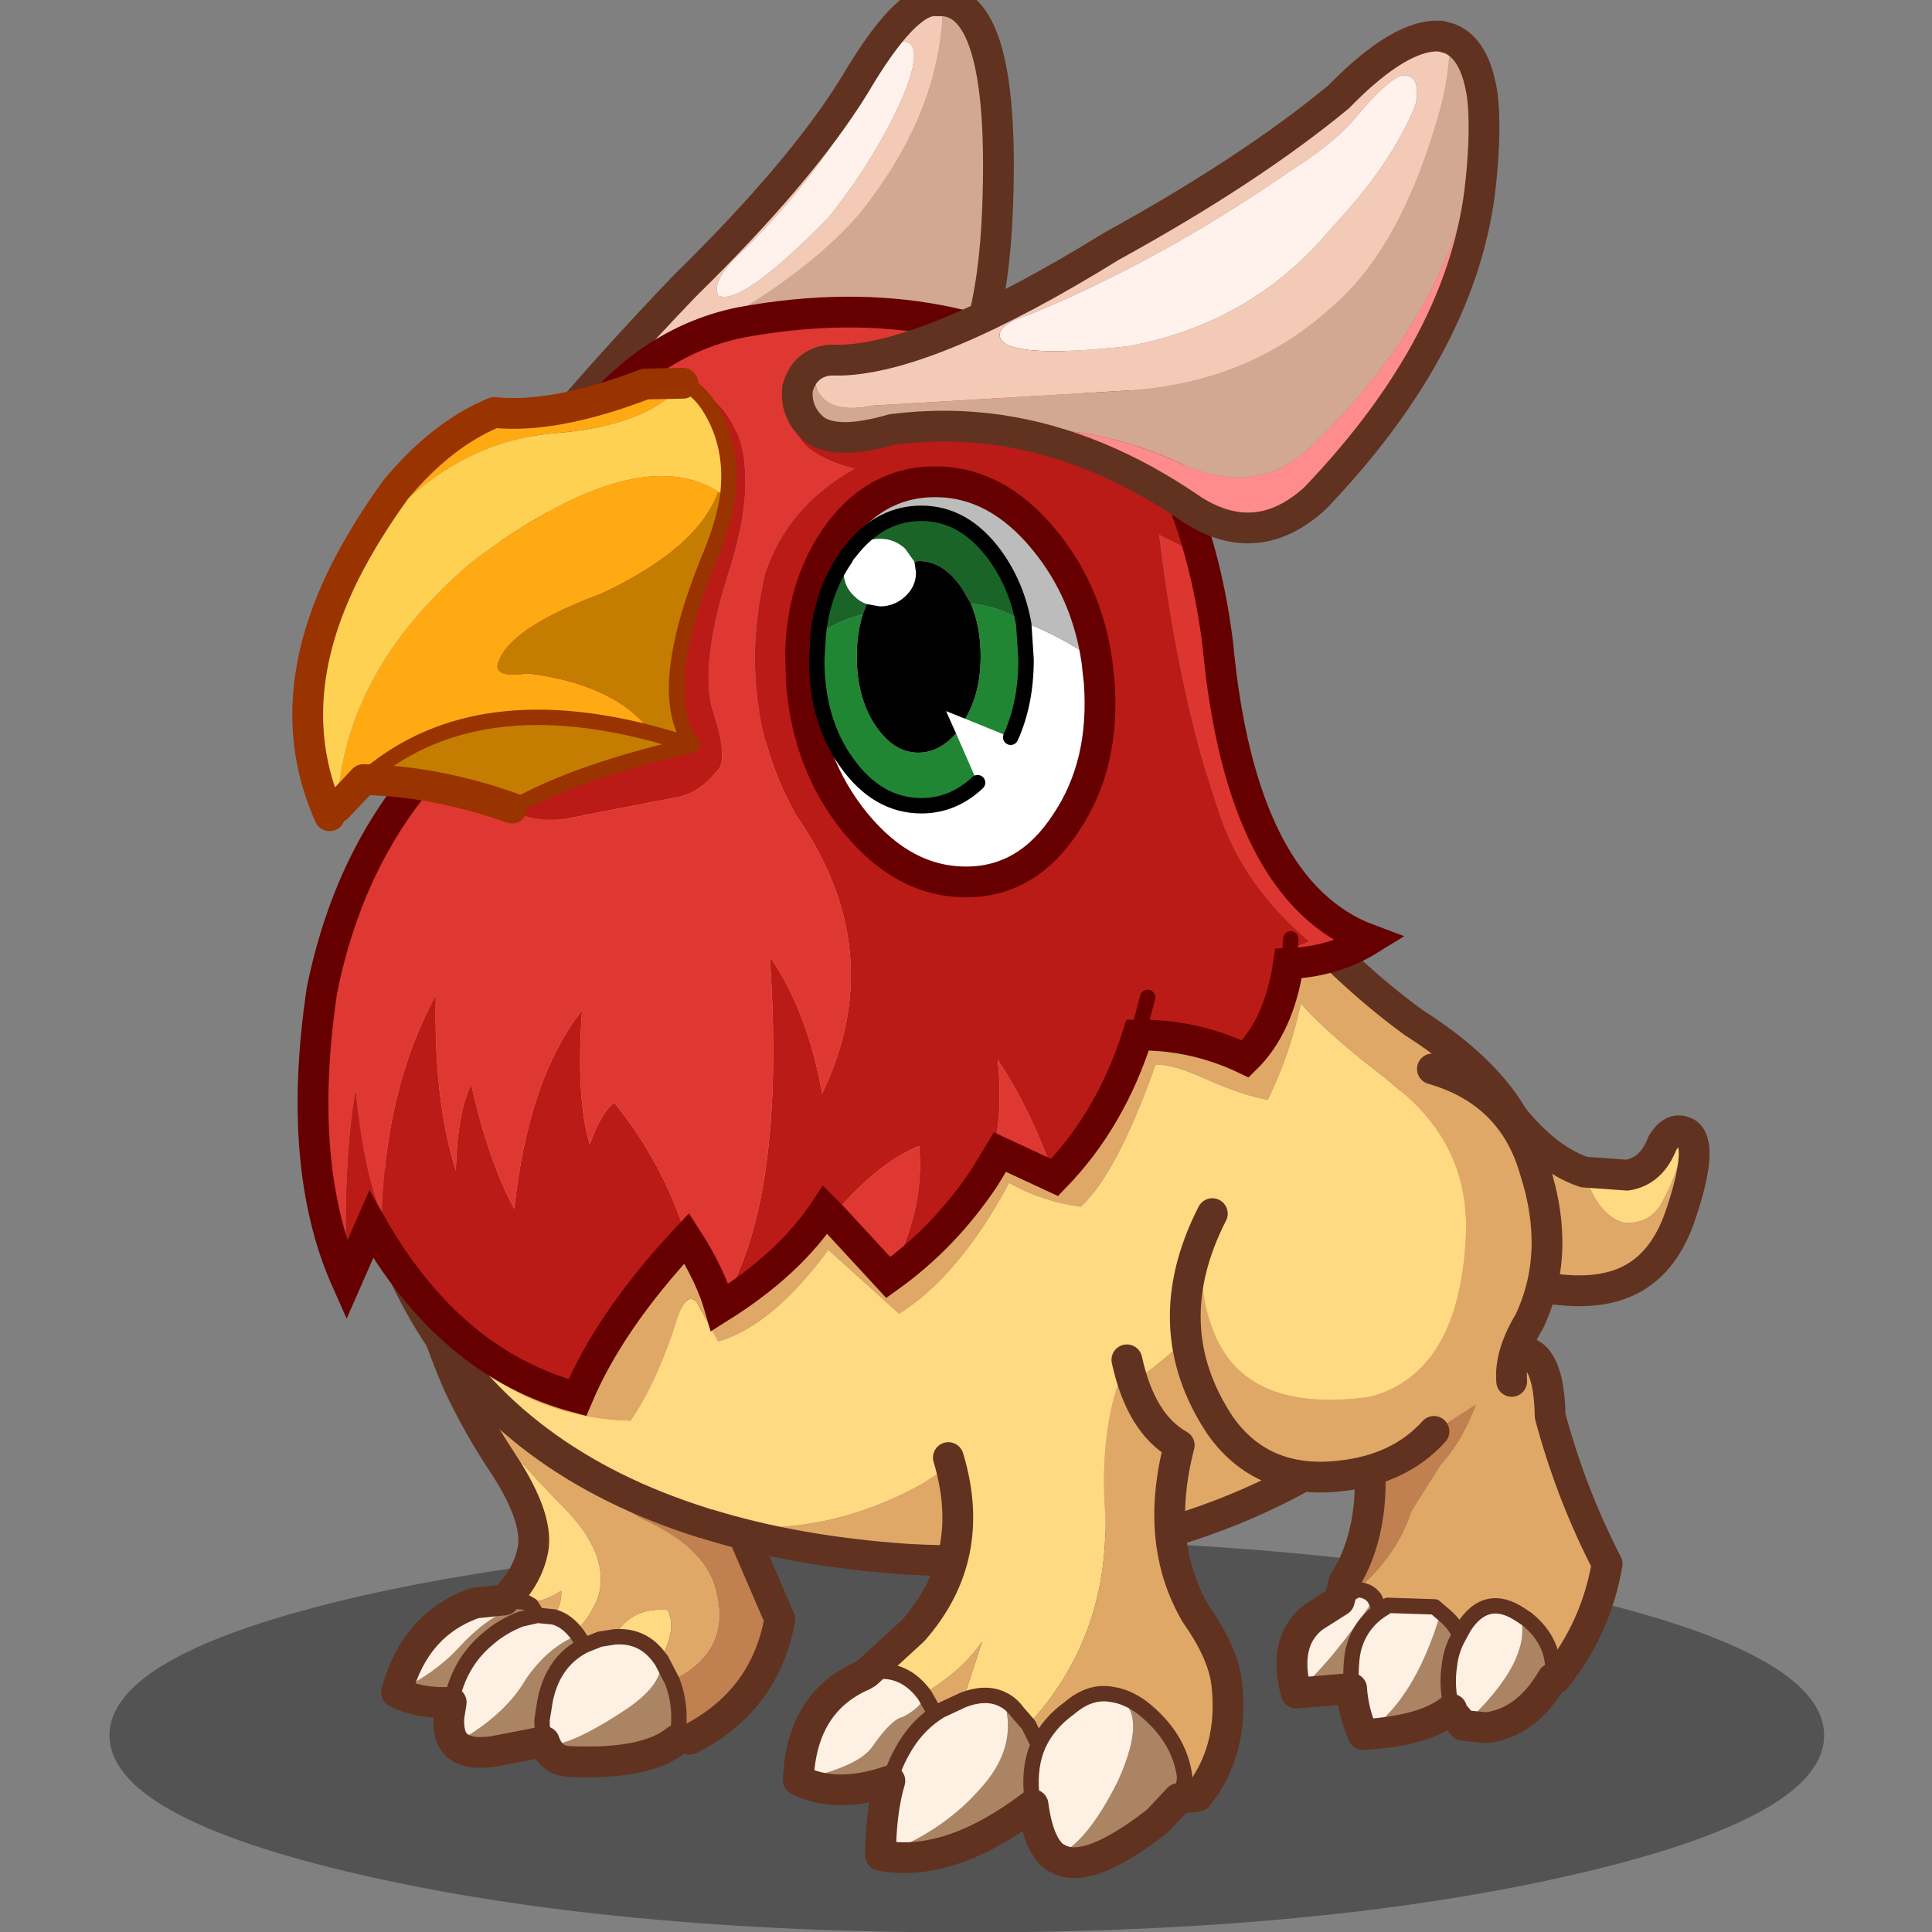 <svg xmlns:ffdec="https://www.free-decompiler.com/flash" xmlns:xlink="http://www.w3.org/1999/xlink" ffdec:objectType="frame" height="90" width="90" xmlns="http://www.w3.org/2000/svg"><rect width="100%" height="100%" fill="#808080" stroke="none"/><use ffdec:characterId="19" height="90.7" transform="translate(0 -.7)" width="90" xlink:href="#a"/><defs><g id="a" transform="translate(0 .7)"><use ffdec:characterId="4" height="90" width="90" xlink:href="#b"/><use ffdec:characterId="18" height="126.55" transform="translate(1.337 -.717) scale(.717)" width="116.65" xlink:href="#c"/></g><g id="c" transform="translate(5.25 1)"><use ffdec:characterId="5" height="25.55" transform="translate(0 100)" width="111.4" xlink:href="#d"/><use ffdec:characterId="6" height="40.75" transform="translate(17.65 74.7)" width="26.9" xlink:href="#e"/><use ffdec:characterId="7" height="15.9" transform="translate(80.4 68.95)" width="23.55" xlink:href="#f"/><use ffdec:characterId="8" height="58.6" transform="translate(15.75 43.8)" width="77.75" xlink:href="#g"/><use ffdec:characterId="9" height="45.25" transform="translate(68.9 68.45)" width="29.4" xlink:href="#h"/><use ffdec:characterId="10" height="31.3" transform="translate(27.25 -1)" width="31.5" xlink:href="#i"/><use ffdec:characterId="11" height="72.7" transform="translate(11.9 19.3)" width="72.2" xlink:href="#j"/><use ffdec:characterId="12" height="28" transform="translate(43.9 30.3)" width="21.45" xlink:href="#k"/><use ffdec:characterId="13" height="33.95" transform="translate(43.7 1.35)" width="46.6" xlink:href="#l"/><use ffdec:characterId="14" height="34.65" transform="translate(43.75 87.35)" width="29.9" xlink:href="#m"/></g><g id="e"><path d="M7 22.65q1.4-1.35 1.8-3 .6-2.1-1.9-5.9-1.6-2.4-2.85-5.05 2.75 3.85 7.2 8.35 2.7 3 1.8 5.55-.75 1.65-1.5 2.05-.6-.7-1.35-.9.55-.85.5-1.7-.95.65-2 .75l.05.2-.35-.2.35.2H8.5l-.1-.2-1.4-.15m10.2 3.9h-.05v-.05l.05.05m-3.05-1.5q1.05-1.95 3.45-1.75.65 1.2-.45 3.2-1.1-1.6-3-1.45m-2.4-.1-.2-.3.2.25v.05" fill="#ffda82" fill-rule="evenodd" transform="translate(1 6.6)"/><path d="M3.8-1.15q3.75 13.7 12.1 18.5 4.15 1.85 4.85 4.6 1.1 4.05-2.85 5.95l-.7-1.35-.05-.05q1.1-2 .45-3.2-2.4-.2-3.45 1.75l-.95.15-1 .4-.45-.7-.2-.25q.75-.4 1.5-2.05.9-2.55-1.8-5.55-4.45-4.5-7.2-8.35Q2.25 4.65 1.3 0l2.5-1.15M8.75 23l-.05-.2q1.05-.1 2-.75.05.85-.5 1.7l-1.05-.1-.4-.65" fill="#dfa867" fill-rule="evenodd" transform="translate(1 6.6)"/><path d="M3.8-1.15q5.05-2.4 17.45-4.45-3.15 12.9-.45 20l4.1 9.5q-.95 5.3-5.85 7.8l-.85.05q.4-2.05-.3-3.85 3.95-1.9 2.85-5.95-.7-2.75-4.85-4.6-8.35-4.8-12.1-18.5" fill="#c08050" fill-rule="evenodd" transform="translate(1 6.6)"/><path d="M17.9 27.9q.7 1.8.3 3.85-1.95 1.6-6.85 1.4-1.2 0-1.65-1.05 1.55.1 5.3-2.4 2.4-1.65 2.15-3.15h.05l.7 1.35M8.5 23h.25l.4.65-1.1.25q-1.25.5-2.15 1.3-1.85 1.55-2.35 4.1-2.1.1-3.55-.65 2.5-1.25 3.95-2.8Q6.35 23.2 8.5 23m-4.95 8.55 1.2-.15q2.5-1.6 3.65-3.6 1.45-2.1 3.35-2.85v-.05l.45.7q-2.05 1.05-2.55 3.6l-.2 1.25q0 .8.15 1.4l-3.35.65q-2.2.3-2.7-.95" fill="#ab8463" fill-rule="evenodd" transform="translate(1 6.6)"/><path d="m7 22.65 1.4.15.1.2q-2.15.2-4.55 2.85Q2.5 27.4 0 28.65q1.2-4.45 5.1-5.8l1.9-.2m3.2 1.1q.75.2 1.35.9l.2.3q-1.9.75-3.35 2.85-1.15 2-3.65 3.6l-1.2.15q-.2-.55-.15-1.3l.15-.95q.5-2.55 2.35-4.1.9-.8 2.15-1.3l1.1-.25 1.05.1m6.95 2.75v.05q.25 1.5-2.15 3.15-3.75 2.5-5.3 2.4l-.1-.25q-.15-.6-.15-1.4l.2-1.25q.5-2.55 2.55-3.6l1-.4.95-.15q1.9-.15 3 1.45" fill="#fef0e3" fill-rule="evenodd" transform="translate(1 6.6)"/><path d="M17.9 27.9q.7 1.8.3 3.85l.85-.05M7 22.65l1.4.15.35.2.4.65 1.05.1q.75.2 1.35.9l.2.25.45.7q-2.05 1.05-2.55 3.6l-.2 1.25q0 .8.15 1.4l.1.25m7.5-5.55-.05-.05q-1.1-1.6-3-1.45l-.95.15-1 .4m5 .95.7 1.35m-8.75-4.25-1.1.25q-1.25.5-2.15 1.3-1.85 1.55-2.35 4.1" fill="none" stroke="#613220" stroke-linecap="round" stroke-linejoin="round" transform="translate(1 6.6)"/><path d="M20.05 38.3q4.9-2.5 5.85-7.8L21.8 21q-2.7-7.1.45-20Q9.85 3.05 4.8 5.45L2.3 6.6q.95 4.65 2.75 8.7 1.25 2.65 2.85 5.05 2.5 3.8 1.9 5.9-.4 1.65-1.8 3l-1.9.2Q2.2 30.8 1 35.25q1.45.75 3.55.65l-.15.95q-.05.75.15 1.3.5 1.25 2.7.95l3.35-.65m.1.25q.45 1.05 1.65 1.05 4.9.2 6.85-1.4" fill="none" stroke="#613220" stroke-linecap="round" stroke-linejoin="round" stroke-width="2"/></g><g id="f"><path d="M13.45 2.25h-.25q-.1 2.3-1.2 4.25-.75 1.7-2.6 1.6-1.75-.5-2.6-3.3l2.8.2q1.6-.25 2.3-2.1.6-.95 1.3-.75l.25.1" fill="#ffda82" fill-rule="evenodd" transform="translate(8.6 2.4)"/><path d="M6.8 4.8q.85 2.8 2.6 3.3 1.85.1 2.6-1.6 1.1-1.95 1.2-4.25h.25q1.15.7-.3 5.1-1.35 4.3-4.95 5-3.45.75-11-1.95Q-9.9 7.15-6.45.7q2.85-3.8 7.7-.7 2.7 3.85 5.55 4.8" fill="#dfa867" fill-rule="evenodd" transform="translate(8.6 2.4)"/><path d="m22.05 4.65-.25-.1q-.7-.2-1.3.75-.7 1.85-2.3 2.1l-2.8-.2q-2.85-.95-5.55-4.8Q5-.7 2.15 3.1-1.3 9.55 5.8 12.8q7.55 2.7 11 1.95 3.6-.7 4.95-5 1.45-4.4.3-5.1z" fill="none" stroke="#613220" stroke-linecap="round" stroke-linejoin="round" stroke-width="2"/></g><g id="g"><path d="M3.75 40.6q5.45 6.7 13.35 6.9 1.75-2.55 3.05-6.7.6-1.7 1.25-1l1.4 2.55q3.5-1 7.15-5.95l4.6 4.15q3.9-2.45 7.15-8.5 2.1 1.2 4.65 1.55 2.35-2.15 4.85-9.2 1-.15 3.5 1 2.3 1 3.8 1.25 1.45-2.95 2.15-6.25 1.8 2.05 5.75 5.05 4.55 3.75 3.15 7-3.35 6.3-11.8 8.05-3.65.75-5.25 2.35-4.2 3.7-7.7 4.55-4.5 1.35-8.65 4.15-6.55 3.7-13.95 2.7l-.35-.1Q9.4 50.25 3.75 40.6" fill="#ffda82" fill-rule="evenodd" transform="translate(1 1)"/><path d="M22.2 54.25q7.4 1 13.95-2.7 4.15-2.8 8.65-4.15 3.5-.85 7.7-4.55 1.6-1.6 5.25-2.35 8.45-1.75 11.8-8.05 1.4-3.25-3.15-7-3.95-3-5.75-5.05-.7 3.3-2.15 6.25-1.5-.25-3.8-1.25-2.5-1.15-3.5-1-2.5 7.05-4.85 9.2-2.55-.35-4.65-1.55-3.25 6.05-7.15 8.5l-4.6-4.15q-3.65 4.95-7.15 5.95l-1.4-2.55q-.65-.7-1.25 1-1.3 4.15-3.05 6.7-7.9-.2-13.35-6.9Q1.2 36.25 0 30.75 2.2 7 25.6 2.5 44-4.15 54.5 6.9q5.9 9.2 13.5 14.75 6.85 4.35 7.65 9.5 1 8.8-8.6 15.75Q53.75 57.6 35 56.5q-7.1-.5-12.8-2.25" fill="#dfa867" fill-rule="evenodd" transform="translate(1 1)"/><path d="M23.2 55.25Q28.9 57 36 57.5q18.75 1.1 32.05-9.6 9.6-6.95 8.6-15.75-.8-5.15-7.65-9.5Q61.4 17.1 55.5 7.9 45-3.15 26.6 3.5 3.2 8 1 31.75q1.2 5.5 3.75 9.85 5.65 9.65 18.1 13.55" fill="none" stroke="#613220" stroke-linecap="round" stroke-linejoin="round" stroke-width="2"/></g><g id="h"><path d="m23.85 39.55.2.05h-.2v-.05.05-.05" fill="#ffda82" fill-rule="evenodd" transform="translate(1 1)"/><path d="m19.65 19.15.9-.5q3.05-1.45 3.15 3.9 1.35 5.05 3.7 9.6-.7 4.15-3.35 7.45l-.2-.05q.25-2.25-1.65-3.8l-.45-.3q-2.2-1.45-3.65.8l-.3.55q-.2-.7-1.2-1.5l-.4-.35-3.05-.1-.1.1-.4.25-.35-.8q-.45-.6-1.2-.55 2.65-2.2 3.6-5.15l1.9-3q2.1-2.3 3.05-6.55" fill="#dfa867" fill-rule="evenodd" transform="translate(1 1)"/><path d="M19.65 19.15q-.95 4.25-3.05 6.55l-1.9 3q-.95 2.95-3.6 5.15l-1.1.7.3-1.2q2.15-3.4 1.6-8.6 3.7-3.4 7.75-5.6" fill="#c08050" fill-rule="evenodd" transform="translate(1 1)"/><path d="m12.3 34.4.35.8q-.95.65-1.45 1.7-.25.55-.35 1.15-.15 1.1-.05 2.2l-3.6.3q2.35-2.1 5.1-6.15m4.3.9q1 .8 1.2 1.5-.55.95-.65 2-.2 1.3.15 2.8-1.7 1.4-5.75 1.65 3.3-2.05 5.05-7.95m5.15.15.45.3q1.9 1.55 1.65 3.8v.05q-1.7 2.9-4.3 3.2l-1.5-.15q4.6-4.25 3.7-7.2" fill="#ab8463" fill-rule="evenodd" transform="translate(1 1)"/><path d="M11.1 33.85q.75-.05 1.2.55-2.75 4.05-5.1 6.15-.9-3.4 1.15-4.95L10 34.55l1.1-.7m1.55 1.35.4-.25.1-.1 3.05.1.4.35q-1.75 5.9-5.05 7.95-.65-1.45-.75-3-.1-1.1.05-2.2.1-.6.35-1.15.5-1.05 1.45-1.7m5.15 1.6.3-.55q1.45-2.25 3.65-.8.9 2.95-3.7 7.2l-.7-.85-.05-.2q-.35-1.5-.15-2.8.1-1.05.65-2" fill="#fef0e3" fill-rule="evenodd" transform="translate(1 1)"/><path d="M11.1 33.85q.75-.05 1.2.55l.35.8.4-.25.1-.1 3.05.1.4.35q1 .8 1.2 1.5l.3-.55q1.45-2.25 3.65-.8l.45.3q1.9 1.55 1.65 3.8v.05h.2m-.2-.05v.05m-6.55 2q-.35-1.5-.15-2.8.1-1.05.65-2m-5.15-1.6q-.95.65-1.45 1.7-.25.55-.35 1.15-.15 1.1-.05 2.2m-.8-5.7 1.1-.7" fill="none" stroke="#613220" stroke-linecap="round" stroke-linejoin="round" transform="translate(1 1)"/><path d="M25.05 40.6q2.65-3.3 3.35-7.45-2.35-4.55-3.7-9.6-.1-5.35-3.15-3.9l-.9.5q-4.05 2.2-7.75 5.6.55 5.2-1.6 8.6l-.3 1.2-1.65 1.05Q7.3 38.15 8.2 41.55l3.6-.3q.1 1.55.75 3Q16.6 44 18.3 42.6l.05.2.7.85 1.5.15q2.6-.3 4.3-3.2" fill="none" stroke="#613220" stroke-linecap="round" stroke-linejoin="round" stroke-width="2"/><path d="M13.95 1.4q4.7 3.85 4.25 9.9-.55 8.5-6.2 10-8.55 1.2-10.4-4.9-1.1-3.3.15-7l12.2-8" fill="#ffda82" fill-rule="evenodd" transform="translate(1 1)"/><path d="m13.95 1.4 2.1-1.4q5.2 1.5 6.65 6.55 1.75 5.4-.35 9.85-1.3 2.15-1.15 3.9l-5.05 3.25q-2.25 2.5-6.15 2.9-5.05.55-7.75-3.3-4.25-6.4-.5-13.75-1.25 3.7-.15 7 1.85 6.1 10.4 4.9 5.65-1.5 6.2-10 .45-6.05-4.25-9.9" fill="#dfa867" fill-rule="evenodd" transform="translate(1 1)"/><path d="M2.75 10.4q-3.75 7.35.5 13.75Q5.95 28 11 27.45q3.9-.4 6.15-2.9m5.05-3.25q-.15-1.75 1.15-3.9 2.1-4.45.35-9.85Q22.25 2.5 17.05 1" fill="none" stroke="#613220" stroke-linecap="round" stroke-linejoin="round" stroke-width="2"/></g><g id="i"><path d="M23.35 6.15q-1.75 4.05-4.9 8-5.7 5.8-7.15 5.05-.5-1.05 1.75-3.05 4.4-4.35 7.4-9.5Q22 3 23.35 2.7q1.35.1 0 3.45" fill="#fff2ec" fill-rule="evenodd" transform="translate(1 1)"/><path d="M25.9.05q4.05.25 3.55 13.45-.35 9.5-3.65 12.55-10.8 4.1-22.9 3 2.7-4.3 6.2-6.8 7.95-4.25 11.5-8.5 5.3-6.7 5.3-13.7" fill="#d2a892" fill-rule="evenodd" transform="translate(1 1)"/><path d="M23.35 6.15q1.35-3.35 0-3.45-1.35.3-2.9 3.95-3 5.15-7.4 9.5-2.25 2-1.75 3.05 1.45.75 7.15-5.05 3.15-3.95 4.9-8M2.9 29.05 0 28.7q4.4-5.2 9.15-10.15 7.55-7.4 11-13 3.3-5.6 5.25-5.5h.5q0 7-5.3 13.7-3.55 4.25-11.5 8.5-3.5 2.5-6.2 6.8" fill="#f3cab6" fill-rule="evenodd" transform="translate(1 1)"/><path d="M3.9 30.05 1 29.7q4.4-5.2 9.15-10.15 7.55-7.4 11-13 3.3-5.6 5.25-5.5h.5q4.05.25 3.55 13.45-.35 9.5-3.65 12.55-10.8 4.1-22.9 3z" fill="none" stroke="#613220" stroke-linecap="round" stroke-linejoin="round" stroke-width="2"/></g><g id="j"><path d="M2.5 83.2q-.25-7.7.6-12.45.4 4.95 1.7 8.3.2-8.3 3.5-14.4-.15 6.85 1.3 11.4.1-3.75 1-5.6 1.1 4.95 2.8 8.1.9-8.45 4.4-12.9-.4 5.75.5 8.7.8-2.15 1.6-2.7 3.2 3.95 4.7 8.8-5 5.35-7.1 10.35-8.25-2.2-13.4-11.25L2.5 83.2m24.25 1.75q4.35-6.7 3.25-22.8 2.45 3.55 3.4 8.9 4.45-9.25-1.7-18.1-4-7.15-2-15.7 1.45-4.35 5.8-6.8-4.3-1.1-3.9-3.8.4-2.8 4-2.4 10.6.15 18.6 3.45 2.4 3.2 3.8 8.4l-2.7-1.35q1.3 10.7 4 18.4 1.55 4.45 5.7 8l-1.2.6-.1.85q-.6 4.05-2.8 6.2-3.35-1.6-7-1.55-1.75 5.5-5.4 9.25-1.55-4.45-3.7-7.65.5 4.4-.85 7.65-2.6 3.9-6.25 6.5 2.4-4.25 2-8.55-2.8 1.15-5.65 4.6l-.45-.45q-2.3 3.5-6.85 6.35m-5.35-59q3.35-2.05 5.6.7 2.55 3.15.5 10-2 6.05-1.3 9.2 1.15 3.6.4 4.2-1.05 1.35-2.4 1.7l-6.2 1.2q-5.35 1.25-6.2-2.8 2.85-18.35 9.6-24.2M63.85 61l-.05.75.05-.75m-9.3 3.8-.65 2.45.65-2.45" fill="#ba1b17" fill-rule="evenodd" transform="translate(1 -19.3)"/><path d="M2.5 83.2Q-.8 75.8.9 64.35q2.05-10.15 8.85-16.4 5.1-24.3 18.35-27 13.8-2.55 24 4.55l2.1 2.2q-8-3.3-18.6-3.45-3.6-.4-4 2.4-.4 2.7 3.9 3.8-4.35 2.45-5.8 6.8-2 8.55 2 15.7 6.15 8.85 1.7 18.1-.95-5.35-3.4-8.9 1.1 16.1-3.25 22.8-.6-2.1-2.15-4.5-1.5-4.85-4.7-8.8-.8.55-1.6 2.7-.9-2.95-.5-8.7-3.5 4.45-4.4 12.9-1.7-3.15-2.8-8.1-.9 1.85-1 5.6-1.45-4.55-1.3-11.4-3.3 6.1-3.5 14.4-1.3-3.35-1.7-8.3-.85 4.75-.6 12.45m46-6.7-3.55-1.65-1 1.65q1.35-3.25.85-7.65 2.15 3.2 3.7 7.65M37.7 83l-3.65-3.95q2.85-3.45 5.65-4.6.4 4.3-2 8.55M21.4 25.95q-6.75 5.85-9.6 24.2.85 4.05 6.2 2.8l6.2-1.2q1.35-.35 2.4-1.7.75-.6-.4-4.2-.7-3.15 1.3-9.2 2.05-6.85-.5-10-2.25-2.75-5.6-.7" fill="#df3832" fill-rule="evenodd" transform="translate(1 -19.3)"/><path d="M58 36.1q.7 2.6 1.1 5.7 1.5 16.15 9.85 19.25-2.35 1.45-5.25 1.55l.1-.85 1.2-.6q-4.15-3.55-5.7-8-2.7-7.7-4-18.4L58 36.1" fill="#dd3630" fill-rule="evenodd" transform="translate(1 -19.3)"/><path d="m63.8 61.75-.1.85m-9.8 4.65.65-2.45m9.25-3.05.05-.75" fill="none" stroke="#600" stroke-linecap="round" stroke-linejoin="round" transform="translate(1 -19.3)"/><path d="m55.2 8.4-2.1-2.2q-10.2-7.1-24-4.55-13.25 2.7-18.35 27-6.8 6.25-8.85 16.4Q.2 56.5 3.5 63.9l1.6-3.65q5.15 9.05 13.4 11.25 2.1-5 7.1-10.35 1.55 2.4 2.15 4.5 4.55-2.85 6.85-6.35l.45.45 3.65 3.95q3.65-2.6 6.25-6.5l1-1.65 3.55 1.65q3.65-3.75 5.4-9.25 3.65-.05 7 1.55 2.2-2.15 2.8-6.2 2.9-.1 5.25-1.55-8.35-3.1-9.85-19.25-.4-3.1-1.1-5.7-1.4-5.2-3.8-8.4z" fill="none" stroke="#600" stroke-linecap="round" stroke-linejoin="miter-clip" stroke-miterlimit="3" stroke-width="2"/><path d="M2.45 37.05q1.3-2.55 3.25-5.25 3-3.6 6.4-5 3.95.4 9.8-1.85l2.45-.05q-2.2 2.75-8.35 3.25-7.85.65-13.55 8.9m1.15 13.6-1.7 1.8q.4-8.9 8.8-16 10.65-7.9 15.95-4.5-1.3 3.65-7.55 6.6-6.3 2.35-6.8 4.7-.05.8 2 .5 5.8.75 8.05 3.9-11.85-3.1-18.75 3" fill="#ffaa13" fill-rule="evenodd" transform="translate(1 -19.3)"/><path d="M24.35 24.9q.95.35 1.7 1.5 1.65 2.6 1.2 5.95l-.6-.4q-5.3-3.4-15.95 4.5-8.4 7.1-8.8 16l-.5.55q-3.3-7.35 1.05-15.95 5.7-8.25 13.55-8.9 6.15-.5 8.35-3.25" fill="#fed152" fill-rule="evenodd" transform="translate(1 -19.3)"/><path d="M27.25 32.35q-.3 1.85-1.2 3.95-3.6 8.85-1.05 12.1-7.4 1.65-11.75 4.1-4.95-1.75-9.65-1.85 6.9-6.1 18.75-3-2.25-3.15-8.05-3.9-2.05.3-2-.5.5-2.35 6.8-4.7 6.25-2.95 7.55-6.6l.6.4M25 48.4l-2.65-.75 2.65.75" fill="#c47d01" fill-rule="evenodd" transform="translate(1 -19.3)"/><path d="M24.35 24.9q.95.35 1.7 1.5 1.65 2.6 1.2 5.95-.3 1.85-1.2 3.95-3.6 8.85-1.05 12.1-7.4 1.65-11.75 4.1M1.9 52.45l-.5.55m20.95-5.35 2.65.75M3.6 50.65q6.9-6.1 18.75-3" fill="none" stroke="#930" stroke-linecap="round" stroke-linejoin="round" transform="translate(1 -19.3)"/><path d="M3.45 17.75q1.3-2.55 3.25-5.25 3-3.6 6.4-5 3.95.4 9.8-1.85l2.45-.05m-11.1 27.6Q9.3 31.45 4.6 31.35l-1.7 1.8m-.5.55q-3.3-7.35 1.05-15.95" fill="none" stroke="#930" stroke-linecap="round" stroke-linejoin="round" stroke-width="2"/></g><g id="k"><path d="m51.25 42.95.15 1.35q.4 5.35-2.15 9.15-2.5 3.85-6.5 3.85-4.05 0-7.2-3.85-3.1-3.8-3.5-9.15L32 42.55q3.2-3.05 8.95-3.2 5.05 0 10.3 3.6" fill="#fff" fill-rule="evenodd" transform="translate(-31 -30.3)"/><path d="M32 42.55q.05-4.25 2.15-7.45 2.55-3.8 6.6-3.8 4 0 7.1 3.8 2.75 3.35 3.4 7.85-5.25-3.6-10.3-3.6-5.75.15-8.95 3.2" fill="#bcbcbc" fill-rule="evenodd" transform="translate(-31 -30.3)"/><path d="M20.25 12.65 20.4 14q.4 5.35-2.15 9.15-2.5 3.85-6.5 3.85-4.05 0-7.2-3.85-3.1-3.8-3.5-9.15L1 12.25Q1.05 8 3.15 4.8 5.7 1 9.75 1q4 0 7.1 3.8 2.75 3.35 3.4 7.85z" fill="none" stroke="#600" stroke-linecap="round" stroke-linejoin="round" stroke-width="2"/><path d="m35.45 35.55.05.1q.7-.65 1.65-.65t1.65.65l.6.85.25-.05-.25.05.1.7q0 .9-.7 1.55t-1.65.65l-.85-.15q-.45-.15-.8-.5-.7-.65-.7-1.55l.2-.8-.1-.1.1-.2.45-.55m10.2 12.35-1 1.65-1.15 1.3-1.4-3.2-.65-1.45 1.25.5 2.95 1.2" fill="#fff" fill-rule="evenodd" transform="translate(-31 -30.3)"/><path d="M43.05 39.2q2.35.3 3.45 1.35l.15 2.3q0 2.85-1 5.05l-2.95-1.2q1-1.7 1-4.05 0-1.95-.65-3.45m.45 11.65q-1.6 1.5-3.65 1.5-2.85 0-4.85-2.8-1.95-2.7-1.95-6.7l.1-1.65q1.25-.85 2.9-1.3-.4 1.2-.4 2.75 0 2.6 1.15 4.4 1.2 1.85 2.85 1.85 1.35 0 2.45-1.25l1.4 3.2" fill="#208633" fill-rule="evenodd" transform="translate(-31 -30.3)"/><path d="M35.45 35.55q1.85-2.2 4.4-2.2 2.8 0 4.8 2.75 1.4 1.95 1.85 4.45-1.1-1.05-3.45-1.35l-.55-.95q-1.2-1.8-2.85-1.8l-.25.05-.6-.85q-.7-.65-1.65-.65t-1.65.65l-.05-.1m-2.3 5.65q.3-2.8 1.75-4.9l.1.1-.2.8q0 .9.7 1.55.35.35.8.5l-.25.65q-1.65.45-2.9 1.3" fill="#1a6427" fill-rule="evenodd" transform="translate(-31 -30.3)"/><path d="M39.65 36.45q1.65 0 2.85 1.8l.55.95q.65 1.5.65 3.45 0 2.35-1 4.05l-1.25-.5.65 1.45Q41 48.9 39.65 48.9q-1.65 0-2.85-1.85-1.15-1.8-1.15-4.4 0-1.55.4-2.75l.25-.65.85.15q.95 0 1.65-.65t.7-1.55l-.1-.7.25-.05" fill-rule="evenodd" transform="translate(-31 -30.3)"/><path d="M46.5 40.55q-.45-2.5-1.85-4.45-2-2.75-4.8-2.75-2.55 0-4.4 2.2l-.45.55-.1.2q-1.45 2.1-1.75 4.9l-.1 1.65q0 4 1.95 6.7 2 2.8 4.85 2.8 2.05 0 3.65-1.5m3-10.3.15 2.3q0 2.85-1 5.05" fill="none" stroke="#000" stroke-linecap="round" stroke-linejoin="round" transform="translate(-31 -30.3)"/></g><g id="l"><path d="M13.15 19.55q-.2-.8 1.9-1.45 8.6-3.55 16.9-9.3 2.6-1.65 4-3.15 2.35-2.85 3.35-3.1 1.25-.05.85 1.9-1.5 3.8-5.4 7.95-5.15 6.25-13.3 7.75-7.9.85-8.3-.6" fill="#fff2ec" fill-rule="evenodd" transform="translate(1 1)"/><path d="M13.15 25.6q-3.45-.5-7-.05-3.6 1.05-5.05 0Q-.15 24.5 0 22.9q.45-1.65 2.05-1.85-1.25.65-.8 1.85.7 1.7 3.65 1.1l16.1-.95q8.15-.4 13.6-5.35 4.5-3.75 7-12.4.85-2.9.75-5.15 1.7.65 2.15 3.75Q44 16.7 33 27q-3.3 2.8-7.8.9-6-2.85-12.05-2.3" fill="#d2a892" fill-rule="evenodd" transform="translate(1 1)"/><path d="M2.05 21.05h.8q5.9-.2 17.55-7.4 9-4.95 14.75-9.7Q39.2-.2 41.8 0l.55.15q.1 2.25-.75 5.15-2.5 8.65-7 12.4-5.45 4.95-13.6 5.35L4.9 24q-2.95.6-3.65-1.1-.45-1.2.8-1.85m11.1-1.5q.4 1.45 8.3.6 8.15-1.5 13.3-7.75 3.9-4.15 5.4-7.95.4-1.95-.85-1.9-1 .25-3.35 3.1-1.4 1.5-4 3.15-8.3 5.75-16.9 9.3-2.1.65-1.9 1.45" fill="#f3cab6" fill-rule="evenodd" transform="translate(1 1)"/><path d="M44.5 3.9q.25 2.15-.1 5.55Q43.35 19.85 33.65 30q-3.75 3.45-7.95.8-6.15-4.25-12.55-5.2 6.05-.55 12.05 2.3 4.5 1.9 7.8-.9Q44 16.7 44.5 3.9" fill="#fe8c8c" fill-rule="evenodd" transform="translate(1 1)"/><path d="M14.15 26.6q-3.45-.5-7-.05-3.6 1.05-5.05 0Q.85 25.5 1 23.9q.45-1.65 2.05-1.85h.8q5.9-.2 17.55-7.4 9-4.95 14.75-9.7Q40.2.8 42.8 1l.55.15q1.7.65 2.15 3.75.25 2.15-.1 5.55Q44.35 20.85 34.65 31q-3.75 3.45-7.95.8-6.15-4.25-12.55-5.2z" fill="none" stroke="#613220" stroke-linecap="round" stroke-linejoin="round" stroke-width="2"/></g><g id="m"><path d="m10.7 22.1 1.25-3.8q-1.3 1.9-3.8 3.4-1.45-1.9-3.7-1.35l3-2.75q4.25-4.8 2.3-11.25L21.35 0q-1.85 4.25-1.4 10.1.2 7.95-5 13.6l-.7-.8q-.4-.55-.9-.8-1.1-.6-2.65 0" fill="#ffda82" fill-rule="evenodd" transform="translate(1 1)"/><path d="M8.15 21.7q2.5-1.5 3.8-3.4l-1.25 3.8-1.5.7-.3.2-.65-1.15-.1-.15m6.8 2q5.2-5.65 5-13.6-.45-5.85 1.4-10.1.9 4.15 3.4 5.55-1.65 6.35 1.1 11 1.8 2.55 2 4.6.45 4.25-1.9 7.2l-1.25.15q.4-.75.4-1.45-.35-2.55-2.75-4.45-.95-.7-1.9-.85-1.45-.3-2.8.85-1.4 1-2.05 2.4l-.65-1.3" fill="#dfa867" fill-rule="evenodd" transform="translate(1 1)"/><path d="M13.35 22.1q.5.25.9.8l.7.8.65 1.3q-.6 1.35-.45 3.15l.05.55.05.2q-5.45 4.15-9.9 3.3Q9.3 30.7 11.7 28q2.65-2.8 1.65-5.9m-5.1-.25L8.9 23q-1.3.9-2.1 2.35-.5.85-.85 2-3.5 1.2-5.95-.05 3.9-.85 4.8-2.15 1.25-1.8 2-1.95 1.15-.6 1.45-1.35m12.2-.1q.95.15 1.9.85 2.4 1.9 2.75 4.45 0 .7-.4 1.45l-1.35 1.45q-4.35 3.4-6.3 2.55l-.4-.2q2.05-.8 4.1-4.9 2.15-4.7-.3-5.65" fill="#ab8463" fill-rule="evenodd" transform="translate(1 1)"/><path d="M10.7 22.1q1.55-.6 2.65 0 1 3.1-1.65 5.9-2.4 2.7-6.35 4.2 0-2.8.6-4.85.35-1.15.85-2Q7.6 23.9 8.9 23l.3-.2 1.5-.7m-6.25-1.75q2.25-.55 3.7 1.35l.1.15q-.3.75-1.45 1.35-.75.15-2 1.95-.9 1.3-4.8 2.15.2-5.05 4.2-6.8l.25-.15m10.8 8.55-.05-.2-.05-.55q-.15-1.8.45-3.15.65-1.4 2.05-2.4 1.35-1.15 2.8-.85 2.45.95.3 5.65-2.05 4.1-4.1 4.9-1.05-.8-1.4-3.4" fill="#fef0e3" fill-rule="evenodd" transform="translate(1 1)"/><path d="M10.7 22.1q1.55-.6 2.65 0 .5.25.9.8l.7.8.65 1.3q.65-1.4 2.05-2.4 1.35-1.15 2.8-.85.95.15 1.9.85 2.4 1.9 2.75 4.45 0 .7-.4 1.45M4.45 20.35q2.25-.55 3.7 1.35l.1.15L8.9 23l.3-.2 1.5-.7m-4.75 5.25q.35-1.15.85-2Q7.6 23.9 8.9 23m6.35 5.9-.05-.2-.05-.55q-.15-1.8.45-3.15" fill="none" stroke="#613220" stroke-linecap="round" stroke-linejoin="round" transform="translate(1 1)"/><path d="M10.75 7.35q1.95 6.45-2.3 11.25l-3 2.75-.25.15q-4 1.75-4.2 6.8 2.45 1.25 5.95.05-.6 2.05-.6 4.85 4.45.85 9.9-3.3.35 2.6 1.4 3.4l.4.2q1.95.85 6.3-2.55l1.35-1.45 1.25-.15q2.35-2.95 1.9-7.2-.2-2.05-2-4.6-2.75-4.65-1.1-11-2.5-1.4-3.4-5.55" fill="none" stroke="#613220" stroke-linecap="round" stroke-linejoin="round" stroke-width="2"/></g><use ffdec:characterId="3" height="90" width="90" xlink:href="#n" id="b"/><use ffdec:characterId="2" height="66.1" transform="scale(1.362)" width="66.1" xlink:href="#o" id="n"/><use ffdec:characterId="1" height="66.1" width="66.1" xlink:href="#p" id="o"/><path d="M66.1 66.1H0V0h66.1v66.1" fill="#333" fill-opacity="0" fill-rule="evenodd" id="p"/><path d="M16.3 3.7Q32.65 0 55.7 0q23.1 0 39.4 3.7 16.3 3.75 16.3 9.05 0 5.3-16.3 9.05-16.3 3.75-39.4 3.75-23.05 0-39.4-3.75Q0 18.05 0 12.75q0-5.3 16.3-9.05" fill-opacity=".349" fill-rule="evenodd" id="d"/></defs></svg>